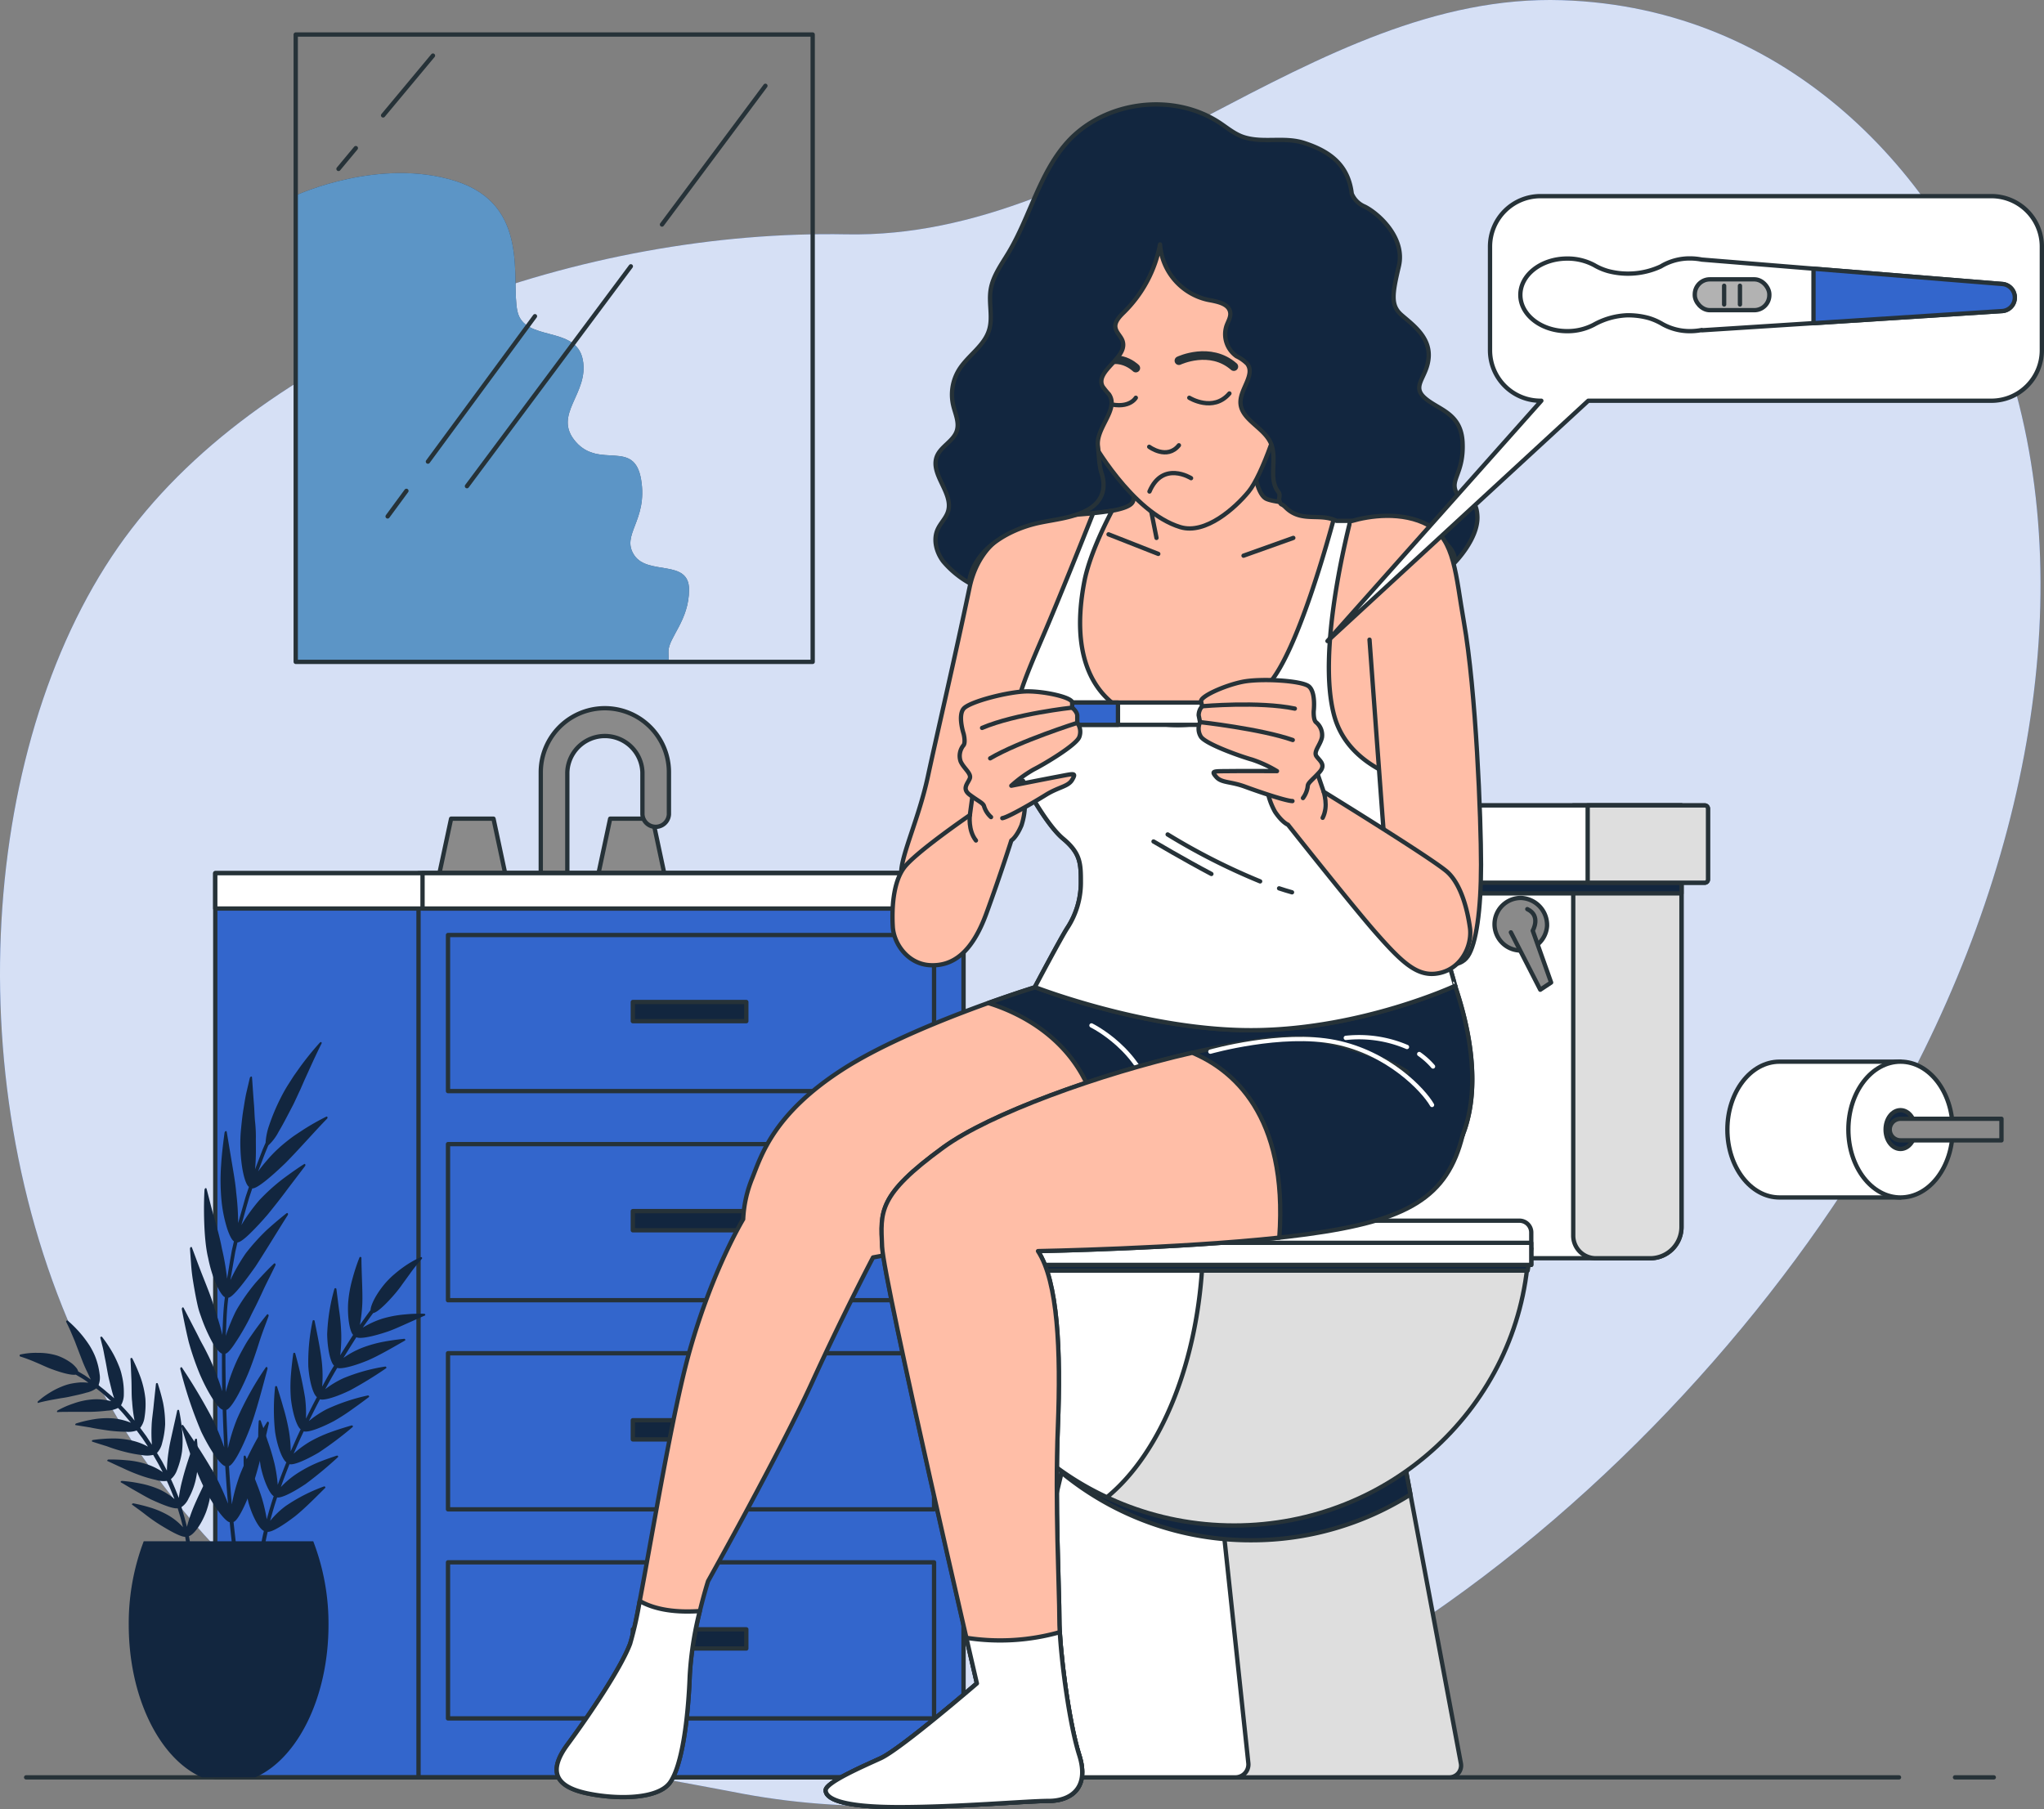 <svg xmlns="http://www.w3.org/2000/svg" width="474.346" height="419.956" viewBox="0 0 474.346 419.956">
  <rect x="0" y="0" width="474.346" height="419.956" fill="#808080" stroke="none"/>
  <g id="Grupo_50746" data-name="Grupo 50746" transform="translate(-729.68 -3903.845)">
    <g id="freepik--background-simple--inject-76">
      <path id="Trazado_112965" data-name="Trazado 112965" d="M902.146,4320.211c108.18,19.94,215.83-70,265.35-156.29,32.9-57.32,46-124.59,26.81-179.34-14.07-40.11-49.46-79-102.09-80.69-58.65-1.9-105.84,55.51-166.11,54.35s-131.37,23.54-165.86,68.31-41.52,126.38-12.19,189.71c16.72,36.11,46.32,67,84.81,85.81,21.15,10.31,44,13.24,68,17.89Z" fill="#36c"/>
      <path id="Trazado_112966" data-name="Trazado 112966" d="M902.146,4320.211c108.18,19.94,215.83-70,265.35-156.29,32.9-57.32,46-124.59,26.81-179.34-14.07-40.11-49.46-79-102.09-80.69-58.65-1.9-105.84,55.51-166.11,54.35s-131.37,23.54-165.86,68.31-41.52,126.38-12.19,189.71c16.72,36.11,46.32,67,84.81,85.81,21.15,10.31,44,13.24,68,17.89Z" fill="#fff" opacity="0.8" style="isolation: isolate"/>
    </g>
    <g id="freepik--Mirror--inject-76">
      <path id="Trazado_112967" data-name="Trazado 112967" d="M876.876,4032.721c-3.19-4.78,3.18-8,1.59-17.54s-9.57-2.39-15.15-8.77,3.19-11.16,1.6-19.13-13.55-4-15.15-11.16,3.19-24.71-14.39-30.26-36.67,3.18-36.67,3.18l-.44,4.6v103.83H884.9c-.05-.89-.09-1.74-.09-2.43,0-3.19,4.78-7.17,4.78-14.35S880.056,4037.5,876.876,4032.721Z" fill="#12263f"/>
      <path id="Trazado_112968" data-name="Trazado 112968" d="M876.876,4032.721c-3.19-4.78,3.18-8,1.59-17.54s-9.57-2.39-15.15-8.77,3.19-11.16,1.6-19.13-13.55-4-15.15-11.16,3.19-24.71-14.39-30.26-36.67,3.18-36.67,3.18l-.44,4.6v103.83H884.9c-.05-.89-.09-1.74-.09-2.43,0-3.19,4.78-7.17,4.78-14.35S880.056,4037.5,876.876,4032.721Z" fill="#7cc5ff" opacity="0.7" style="isolation: isolate"/>
      <rect id="Rectángulo_28669" data-name="Rectángulo 28669" width="119.97" height="145.61" transform="translate(798.306 3911.861)" fill="none" stroke="#263238" stroke-linecap="round" stroke-linejoin="round" stroke-width="1"/>
      <line id="Línea_228" data-name="Línea 228" x1="38.03" y2="51.03" transform="translate(838.046 3965.661)" fill="none" stroke="#263238" stroke-linecap="round" stroke-linejoin="round" stroke-width="1"/>
      <line id="Línea_229" data-name="Línea 229" x1="24" y2="32.2" transform="translate(883.306 3923.761)" fill="none" stroke="#263238" stroke-linecap="round" stroke-linejoin="round" stroke-width="1"/>
      <line id="Línea_230" data-name="Línea 230" x1="4.36" y2="5.93" transform="translate(819.636 4017.781)" fill="none" stroke="#263238" stroke-linecap="round" stroke-linejoin="round" stroke-width="1"/>
      <line id="Línea_231" data-name="Línea 231" x1="24.84" y2="33.75" transform="translate(828.986 3977.241)" fill="none" stroke="#263238" stroke-linecap="round" stroke-linejoin="round" stroke-width="1"/>
      <line id="Línea_232" data-name="Línea 232" x1="4.02" y2="4.83" transform="translate(808.236 3938.221)" fill="none" stroke="#263238" stroke-linecap="round" stroke-linejoin="round" stroke-width="1"/>
      <line id="Línea_233" data-name="Línea 233" x1="11.57" y2="13.88" transform="translate(818.586 3916.751)" fill="none" stroke="#263238" stroke-linecap="round" stroke-linejoin="round" stroke-width="1"/>
    </g>
    <g id="freepik--Sink--inject-76">
      <path id="Trazado_112969" data-name="Trazado 112969" d="M847.486,4109.251h-16.41l3.29-15.38h9.84Z" fill="#8a8a8a" stroke="#263238" stroke-linecap="round" stroke-linejoin="round" stroke-width="1"/>
      <path id="Trazado_112970" data-name="Trazado 112970" d="M884.406,4109.251H868l3.28-15.38h9.85Z" fill="#8a8a8a" stroke="#263238" stroke-linecap="round" stroke-linejoin="round" stroke-width="1"/>
      <path id="Trazado_112971" data-name="Trazado 112971" d="M858.256,4112.861a3.08,3.08,0,0,1-3.08-3.08h0V4083.1a14.87,14.87,0,1,1,29.74,0v9.76a3.08,3.08,0,0,1-6.15,0v-9.75a8.72,8.72,0,0,0-17.43,0v26.65a3.08,3.08,0,0,1-3.06,3.1Z" fill="#8a8a8a" stroke="#263238" stroke-linecap="round" stroke-linejoin="round" stroke-width="1"/>
      <rect id="Rectángulo_28670" data-name="Rectángulo 28670" width="173.64" height="209.87" transform="translate(779.636 4106.521)" fill="#36c" stroke="#263238" stroke-linecap="round" stroke-linejoin="round" stroke-width="1"/>
      <rect id="Rectángulo_28671" data-name="Rectángulo 28671" width="126.47" height="209.87" transform="translate(826.806 4106.521)" fill="#36c" stroke="#263238" stroke-linecap="round" stroke-linejoin="round" stroke-width="1"/>
      <rect id="Rectángulo_28672" data-name="Rectángulo 28672" width="177.06" height="8.2" transform="translate(779.636 4106.521)" fill="#fff" stroke="#263238" stroke-linecap="round" stroke-linejoin="round" stroke-width="1"/>
      <rect id="Rectángulo_28673" data-name="Rectángulo 28673" width="128.96" height="8.2" transform="translate(827.736 4106.521)" fill="#fff" stroke="#263238" stroke-linecap="round" stroke-linejoin="round" stroke-width="1"/>
      <rect id="Rectángulo_28674" data-name="Rectángulo 28674" width="112.8" height="36.23" transform="translate(833.646 4120.872)" fill="#36c" stroke="#263238" stroke-linecap="round" stroke-linejoin="round" stroke-width="1"/>
      <rect id="Rectángulo_28675" data-name="Rectángulo 28675" width="26.34" height="4.45" transform="translate(876.536 4136.421)" fill="#12263f" stroke="#263238" stroke-linecap="round" stroke-linejoin="round" stroke-width="1"/>
      <rect id="Rectángulo_28676" data-name="Rectángulo 28676" width="112.8" height="36.23" transform="translate(833.646 4169.411)" fill="#36c" stroke="#263238" stroke-linecap="round" stroke-linejoin="round" stroke-width="1"/>
      <rect id="Rectángulo_28677" data-name="Rectángulo 28677" width="26.34" height="4.45" transform="translate(876.536 4184.961)" fill="#12263f" stroke="#263238" stroke-linecap="round" stroke-linejoin="round" stroke-width="1"/>
      <rect id="Rectángulo_28678" data-name="Rectángulo 28678" width="112.8" height="36.23" transform="translate(833.646 4217.951)" fill="#36c" stroke="#263238" stroke-linecap="round" stroke-linejoin="round" stroke-width="1"/>
      <rect id="Rectángulo_28679" data-name="Rectángulo 28679" width="26.34" height="4.45" transform="translate(876.536 4233.501)" fill="#12263f" stroke="#263238" stroke-linecap="round" stroke-linejoin="round" stroke-width="1"/>
      <rect id="Rectángulo_28680" data-name="Rectángulo 28680" width="112.8" height="36.23" transform="translate(833.646 4266.481)" fill="#36c" stroke="#263238" stroke-linecap="round" stroke-linejoin="round" stroke-width="1"/>
      <rect id="Rectángulo_28681" data-name="Rectángulo 28681" width="26.34" height="4.45" transform="translate(876.536 4282.031)" fill="#12263f" stroke="#263238" stroke-linecap="round" stroke-linejoin="round" stroke-width="1"/>
    </g>
    <g id="freepik--Floor--inject-76">
      <line id="Línea_234" data-name="Línea 234" x2="9" transform="translate(1183.376 4316.392)" fill="none" stroke="#263238" stroke-linecap="round" stroke-linejoin="round" stroke-width="1"/>
      <line id="Línea_235" data-name="Línea 235" x2="434.63" transform="translate(735.746 4316.392)" fill="none" stroke="#263238" stroke-linecap="round" stroke-linejoin="round" stroke-width="1"/>
    </g>
    <g id="freepik--Plants--inject-76">
      <path id="Trazado_112972" data-name="Trazado 112972" d="M757.946,4223.051a12.648,12.648,0,0,0-.76-2.36,24.98,24.98,0,0,0-1.18-2.52,30.2,30.2,0,0,0-2.63-4,.24.24,0,0,0-.41.21c.14.53.31,1.24.51,2s.36,1.73.54,2.64c.39,1.81.65,3.74,1,5.11l.59,2.38a18.824,18.824,0,0,0,.58,1.89l-1.81-1.54c-.58-.53-1.23-1-1.84-1.49a4.792,4.792,0,0,0,.26-2.59,16.423,16.423,0,0,0-1.14-4.35,18.414,18.414,0,0,0-1.16-2.22,26.7,26.7,0,0,0-1.66-2.3,27.735,27.735,0,0,0-3.42-3.52.24.24,0,0,0-.37.28c.25.51.58,1.18.92,1.94l1.06,2.5c.66,1.74,1.36,3.55,1.88,4.91.34.82.67,1.58,1,2.24s.59,1.3.86,1.8l-1.44-1-1.5-.89a2.138,2.138,0,0,0-.43-.83,7.709,7.709,0,0,0-1-1,12.491,12.491,0,0,0-3.45-1.85,14.909,14.909,0,0,0-4.57-.63,16.563,16.563,0,0,0-4,.39c-.2.05-.18.41,0,.46a34.671,34.671,0,0,1,3.53,1.32c1.37.56,2.77,1.26,3.9,1.65,2.34.86,4.46,1.41,5.47,1.24l1.49.88a13.117,13.117,0,0,1,1.43,1,12.329,12.329,0,0,0-1.87-.08,18.21,18.21,0,0,0-2.21.3,11.833,11.833,0,0,0-2.11.67,16.556,16.556,0,0,0-2.19,1.06c-.71.41-1.36.83-1.92,1.23s-1,.8-1.37,1.09c-.15.13-.15.46,0,.41.68-.21,1.84-.46,3.18-.72l2.08-.37c.69-.1,1.38-.21,2-.35,1.41-.31,2.76-.58,3.89-.93a6.419,6.419,0,0,0,2.34-1c.59.48,1.21.92,1.77,1.43l1.69,1.54a12.459,12.459,0,0,0-1.85-.35,11.621,11.621,0,0,0-2.23-.08,16.649,16.649,0,0,0-4.59.94,22.438,22.438,0,0,0-2.13.82c-.65.3-1.19.58-1.6.8-.18.1-.24.42-.07.41.75-.07,2-.06,3.37-.07h4.22a37.99,37.99,0,0,0,4-.28,6.056,6.056,0,0,0,2.47-.62c1.08,1.07,2,2.26,3,3.43a14.65,14.65,0,0,0-4-1,18.765,18.765,0,0,0-4.71.21,29.954,29.954,0,0,0-4,.95c-.2.07-.3.38-.13.39l3.42.55c1.36.3,3,.53,4.22.71a33.618,33.618,0,0,0,4,.28,5.981,5.981,0,0,0,2.53-.29l1.36,1.84,1.27,1.91a14.585,14.585,0,0,0-3.88-1.45,19.315,19.315,0,0,0-4.75-.44,35.019,35.019,0,0,0-4.13.34c-.22,0-.35.32-.18.38.73.25,2,.65,3.38,1.07a37.585,37.585,0,0,0,4.2,1.31,30.767,30.767,0,0,0,4,.75,6.155,6.155,0,0,0,2.56-.05l1.15,2,1.07,2a14.253,14.253,0,0,0-3.71-1.83,19.584,19.584,0,0,0-4.68-.92,36.112,36.112,0,0,0-4.2-.17c-.22,0-.39.29-.22.36.77.33,1.94.92,3.32,1.52a41.44,41.44,0,0,0,4,1.7,30.771,30.771,0,0,0,3.9,1.15,5.989,5.989,0,0,0,2.54.23c.66,1.38,1.21,2.8,1.77,4.22a15.026,15.026,0,0,0-3.48-2.24,21.094,21.094,0,0,0-4.55-1.4,33.114,33.114,0,0,0-4.15-.58c-.22,0-.42.25-.25.34.72.39,1.82,1.09,3.12,1.82s2.66,1.54,3.8,2.11c2.69,1.24,5.21,2.25,6.26,2.08l.66,2.19.57,2.21a14.367,14.367,0,0,0-3.18-2.63,20.553,20.553,0,0,0-4.33-1.91,39.385,39.385,0,0,0-4-1c-.21,0-.44.19-.3.3.61.48,1.74,1.25,2.87,2.13a41.192,41.192,0,0,0,3.53,2.5c2.48,1.54,4.88,2.85,5.91,2.84a34.38,34.38,0,0,1,.54,4.5c0,.18.2.32.45.33a.4.4,0,0,0,.439-.357v-.013a34.178,34.178,0,0,0-.55-4.62c1-.27,2.79-2.47,4-5.66a22.04,22.04,0,0,0,1.14-5,39.425,39.425,0,0,0,.28-4.57.23.23,0,0,0-.45-.06l-1.93,4.25c-.81,1.68-1.59,3.37-2.13,4.7a36.347,36.347,0,0,0-1.38,4.18c-.18-.77-.39-1.53-.59-2.3l-.68-2.27a4.81,4.81,0,0,0,1.65-2,16.7,16.7,0,0,0,1.61-4.12,22.73,22.73,0,0,0,.58-5.08,42.133,42.133,0,0,0-.24-4.52c0-.23-.37-.23-.45,0-.3,1-.89,2.7-1.46,4.42s-1.1,3.49-1.44,4.86a31.447,31.447,0,0,0-.86,4.31c-.57-1.47-1.15-2.94-1.83-4.37a4.986,4.986,0,0,0,1.44-2.16,19.586,19.586,0,0,0,1.14-4.27,24.317,24.317,0,0,0,0-5.06,43.153,43.153,0,0,0-.68-4.45c-.05-.23-.4-.19-.45.05-.2,1-.61,2.76-1,4.53s-.83,3.61-1,5a33.663,33.663,0,0,0-.38,4.38l-1.1-2.1-1.2-2a4.939,4.939,0,0,0,1.19-2.3,20.081,20.081,0,0,0,.7-4.35,25.989,25.989,0,0,0-.48-5c-.39-1.75-.89-3.41-1.22-4.43-.07-.24-.43-.16-.44.08l-.49,4.61c-.15,1.81-.48,3.7-.51,5.09a33.506,33.506,0,0,0,.07,4.39l-1.31-2-1.41-1.91a5,5,0,0,0,1-2.4,18.988,18.988,0,0,0,.2-4.43,21.638,21.638,0,0,0-1.16-5,43.435,43.435,0,0,0-1.87-4.3.24.24,0,0,0-.44.14c.09,1.1.15,2.92.23,4.75s0,3.78.17,5.17a33.791,33.791,0,0,0,.56,4.38,42.231,42.231,0,0,0-3.14-3.56,5,5,0,0,0,.65-2.52A16.758,16.758,0,0,0,757.946,4223.051Z" fill="#12263f"/>
      <path id="Trazado_112973" data-name="Trazado 112973" d="M791.836,4185.711c1.32-1.62,3.08-3.83,4.63-5.94l4-5.26c.22-.27,0-.63-.22-.46-1.16.72-3,2-5,3.49a45.494,45.494,0,0,0-5.39,4.89,42.084,42.084,0,0,0-4.16,5.77l1.2-4.27.62-2.14.71-2.11c1,.13,4.09-2.41,7.63-5.81,3-3,7.57-8.21,9.71-10.34.24-.25.09-.63-.18-.49a57.387,57.387,0,0,0-5.29,3c-1,.67-2.13,1.37-3.11,2.13s-1.91,1.51-2.7,2.25a29.559,29.559,0,0,0-2.65,2.75c-.79.91-1.49,1.79-2.07,2.59.8-2,1.51-4.08,2.39-6.06a11.576,11.576,0,0,0,2.42-3.23c1-1.65,2.11-3.85,3.35-6.21.52-1.06,1.07-2.3,1.68-3.58.28-.65.58-1.32.87-2l.91-2c1.18-2.62,2.33-5.09,3.09-6.56.18-.34-.11-.55-.38-.26a67.558,67.558,0,0,0-4.64,5.73l-1.29,1.82c-.41.62-.81,1.25-1.2,1.86a35.592,35.592,0,0,0-2,3.52,47.3,47.3,0,0,0-2.61,6.22,15.115,15.115,0,0,0-.84,4.07l-.66,1.52-.6,1.56-1.19,3.1c.1-1,.16-2.07.19-3.26s0-2.48,0-3.8a31.869,31.869,0,0,0-.15-3.68c-.15-1.31-.17-2.66-.26-4-.22-2.64-.36-5.09-.48-6.6,0-.35-.43-.21-.52.17-.2.84-.45,1.95-.75,3.21s-.5,2.68-.74,4.13-.39,2.95-.53,4.35a31.677,31.677,0,0,0-.17,3.87c.08,5.17,1.08,9.08,2,9.68l-.7,2.08c-.22.7-.41,1.4-.61,2.11l-1.2,4.21a60.586,60.586,0,0,0-.45-7.06c-.17-2.2-.68-5-1.11-7.58s-.84-5.06-1.09-6.53c-.05-.34-.45-.17-.51.22-.22,1.72-.61,4.51-.79,7.46a49.87,49.87,0,0,0,.09,8.27,31.815,31.815,0,0,0,1.3,6.46c.55,1.66,1.12,2.73,1.58,3l-.49,2.14-.38,2.16-.72,4.37a56.424,56.424,0,0,0-1.2-7c-.39-2.17-1.13-4.87-1.87-7.45s-1.28-4.94-1.69-6.41c-.09-.33-.46-.12-.48.27-.21,3.49-.24,11.34.85,15.79,1,5.07,2.94,8.7,3.89,9.1-.41,2.9-.45,5.83-.6,8.75-.22-.94-.5-2-.85-3.16-.17-.57-.36-1.17-.56-1.78s-.42-1.23-.6-1.86c-.63-2.12-1.71-4.74-2.69-7.23s-1.8-4.8-2.35-6.23c-.13-.33-.48-.07-.45.33.06.87.14,2,.24,3.32a40.946,40.946,0,0,0,.48,4.22c.24,1.47.51,3,.79,4.36.15.7.29,1.37.46,2s.39,1.23.58,1.77a39.166,39.166,0,0,0,2.67,6.05c.9,1.47,1.68,2.39,2.19,2.55,0,2.91,0,5.83.07,8.75a58.579,58.579,0,0,0-2.45-6.59c-.43-1-1-2.13-1.58-3.27-.3-.57-.62-1.14-.93-1.72s-.6-1.2-.9-1.78l-3.1-6c-.17-.31-.48,0-.41.38.33,1.74.88,4.58,1.57,7.45a64.052,64.052,0,0,0,2.61,7.6c2,4.63,4.27,7.94,5.29,8.21q.13,4.38.36,8.74a58.463,58.463,0,0,0-2.66-6.5,132.434,132.434,0,0,0-7.13-12c-.19-.28-.49,0-.39.38a96.962,96.962,0,0,0,4.84,14.47c2.19,4.55,4.54,7.79,5.57,8,.19,2.91.39,5.81.65,8.72a61.967,61.967,0,0,0-2.88-6.41,132.205,132.205,0,0,0-7.52-11.78c-.19-.27-.48,0-.38.4.94,3.18,3.27,10.34,5.34,14.26,2.32,4.48,4.79,7.64,5.83,7.84.28,2.9.59,5.79,1,8.68a.564.564,0,0,0,.53.6c.24-.03.4-.35.36-.72-.37-2.87-.68-5.75-1-8.63,1-.3,2.8-3.88,4.48-8.61,1.42-4.09,3-11.14,3.71-14.22.08-.35-.23-.62-.41-.34a75.379,75.379,0,0,0-6.28,12.16,43.2,43.2,0,0,0-1.9,6.92c-.26-3-.47-5.93-.66-8.89,1-.26,2.93-3.79,4.75-8.46,1.57-4,3.35-11,4.18-14.07.09-.35-.21-.63-.39-.36a73.576,73.576,0,0,0-6.65,11.91,44.494,44.494,0,0,0-2.13,6.85c-.15-3-.28-5.93-.37-8.9,1-.23,3.05-3.69,5-8.3.84-2,1.78-4.71,2.6-7.31s1.72-4.75,2.19-6.14c.11-.31-.18-.6-.37-.37-.84,1-2.2,2.77-3.6,4.8-.35.5-.71,1-1.05,1.56s-.65,1.11-.95,1.66c-.61,1.1-1.17,2.19-1.61,3.19a44.923,44.923,0,0,0-2.35,6.77c0-3-.09-5.94-.06-8.91.49-.1,1.29-1,2.22-2.43a54.316,54.316,0,0,0,3.22-5.47c.24-.46.48-1,.73-1.5l.85-1.67c.57-1.15,1.14-2.36,1.68-3.54s1.12-2.32,1.62-3.32.93-1.89,1.26-2.56c.14-.3-.11-.62-.33-.41-1,.93-2.54,2.51-4.19,4.37a44.835,44.835,0,0,0-4.2,5.87,15.084,15.084,0,0,0-.9,1.73c-.27.57-.51,1.14-.74,1.7-.46,1.1-.85,2.16-1.15,3.1.16-3,.19-5.92.6-8.86,1-.09,3.44-3.23,6.28-7.22,2.29-3.51,5.87-9.43,7.49-11.93.18-.29,0-.64-.28-.45-1.06.84-2.8,2.26-4.64,3.94a48.721,48.721,0,0,0-4.84,5.39,44.429,44.429,0,0,0-3.54,6.17l.76-4.38.38-2.19.5-2.17c.51,0,1.48-.69,2.7-1.86S790.256,4187.561,791.836,4185.711Z" fill="#12263f"/>
      <path id="Trazado_112974" data-name="Trazado 112974" d="M815.106,4219.581c2.79-1.2,6.81-3.6,8.54-4.57.2-.11.06-.43-.18-.41-1,.1-2.77.31-4.62.65a28.988,28.988,0,0,0-5.17,1.45,20.4,20.4,0,0,0-4.3,2.34c1-1.63,2-3.22,3-4.81.92.46,3.9-.18,7.21-1.29,1.42-.48,3.15-1.28,4.76-2s3.06-1.36,3.93-1.75c.2-.08.08-.4-.16-.41a36.341,36.341,0,0,0-4.57.17,25.762,25.762,0,0,0-5.23,1,21.023,21.023,0,0,0-4.46,2.06c.8-1.13,1.59-2.27,2.42-3.38,1-.16,3.1-2.16,5.28-4.74.47-.57,1-1.24,1.52-2l1.62-2.23a42,42,0,0,1,2.89-3.64.24.24,0,0,0-.26-.38,23.035,23.035,0,0,0-4.18,2.43c-.8.56-1.55,1.19-2.27,1.81a21.334,21.334,0,0,0-1.84,1.87c-2.11,2.5-3.32,5-3.36,6.18-.86,1.13-1.66,2.3-2.48,3.45a36.054,36.054,0,0,0,.56-4.85c.07-1.58,0-3.64-.07-5.63s-.13-3.9-.13-5.08a.24.24,0,0,0-.47-.06,44.858,44.858,0,0,0-1.62,4.94,28.434,28.434,0,0,0-1,5.62c-.18,3.65.44,6.65,1.16,7.36-1,1.57-2,3.14-3,4.74a34.288,34.288,0,0,0,.25-4.87,46.246,46.246,0,0,0-.5-5.57c-.26-1.96-.48-3.82-.63-4.95a.24.24,0,0,0-.47,0,44.267,44.267,0,0,0-1.67,10.52c.07,3.64.81,6.58,1.6,7.27-1,1.6-1.87,3.23-2.76,4.87a31.411,31.411,0,0,0,0-4.87c-.23-3.12-1.33-8.13-1.75-10.37a.24.24,0,0,0-.47,0,45.589,45.589,0,0,0-1,10.51c.25,3.61,1.13,6.52,2,7.17-.89,1.64-1.71,3.32-2.54,5a30.592,30.592,0,0,0-.21-4.86,98.728,98.728,0,0,0-2.27-10.24.24.24,0,0,0-.47,0c-.16,1.13-.39,3-.54,4.92a33.44,33.44,0,0,0,0,5.59c.41,3.58,1.42,6.46,2.26,7.07-.82,1.68-1.55,3.4-2.31,5.1a29.326,29.326,0,0,0-.44-4.85,47.857,47.857,0,0,0-1.3-5.41c-.52-1.87-1.08-3.64-1.42-4.72a.24.24,0,0,0-.46,0,48.275,48.275,0,0,0,0,10.53c.56,3.58,1.75,6.41,2.61,7-.69,1.73-1.37,3.47-2,5.23a34.725,34.725,0,0,0-.73-4.82,53.286,53.286,0,0,0-1.6-5.36c-.61-1.85-1.23-3.61-1.62-4.68a.24.24,0,0,0-.46.07,45.734,45.734,0,0,0,.47,10.61c.77,3.57,2.13,6.31,3,6.81-.6,1.77-1.12,3.57-1.61,5.37a37.108,37.108,0,0,0-1.09-4.77c-.88-3-3-7.76-3.81-9.87a.24.24,0,0,0-.46.1,42.95,42.95,0,0,0,1.12,10.66c1,3.54,2.61,6.17,3.57,6.58a48.91,48.91,0,0,0-1,5.53.43.43,0,0,0,.376.478l.024,0a.46.46,0,0,0,.49-.38,50.352,50.352,0,0,1,1-5.42c1,.09,3.59-1.5,6.33-3.6,2.34-1.85,5.56-5.17,7-6.58.16-.16-.06-.43-.28-.35a39.668,39.668,0,0,0-8.91,4.56,19.9,19.9,0,0,0-3.57,3.43c.49-1.82,1-3.64,1.62-5.44,1,.19,3.71-1.18,6.61-3.12a90.844,90.844,0,0,0,7.48-6.21c.17-.16,0-.44-.26-.37-1,.33-2.67.9-4.42,1.61a30.484,30.484,0,0,0-4.78,2.53,20.669,20.669,0,0,0-3.77,3.16c.62-1.79,1.31-3.56,2-5.32,1,.26,3.78-.93,6.81-2.71a81.78,81.78,0,0,0,7.84-5.9c.18-.15,0-.44-.25-.38-1,.29-2.72.8-4.5,1.43a32.082,32.082,0,0,0-4.93,2.2,22.4,22.4,0,0,0-4,2.93c.77-1.74,1.51-3.48,2.34-5.19,1,.31,3.83-.72,7-2.38a47.256,47.256,0,0,0,4.43-2.87c1.49-1.05,2.85-2.07,3.67-2.69.19-.14,0-.44-.23-.39a45.027,45.027,0,0,0-9.58,3.21,23.3,23.3,0,0,0-4.1,2.74c.85-1.69,1.69-3.4,2.58-5.07.94.35,3.87-.56,7-2.08a92.463,92.463,0,0,0,8.34-5.11c.19-.13,0-.44-.21-.4a42,42,0,0,0-9.7,2.71,22.1,22.1,0,0,0-4.22,2.55c.91-1.66,1.83-3.32,2.8-4.95C808.906,4221.691,811.876,4220.921,815.106,4219.581Z" fill="#12263f"/>
      <path id="Trazado_112975" data-name="Trazado 112975" d="M776.536,4316.391h12.38c9.79-4.3,17-18.53,17-35.42a53.315,53.315,0,0,0-3.54-19.38h-39.34a53.548,53.548,0,0,0-3.48,19.38C759.556,4297.861,766.746,4312.091,776.536,4316.391Z" fill="#12263f"/>
    </g>
    <g id="freepik--Toilet--inject-76">
      <path id="Trazado_112976" data-name="Trazado 112976" d="M1009.666,4090.791H1119.9v97.86a7.25,7.25,0,0,1-7.25,7.25h-103v-105.11Z" fill="#fff" stroke="#263238" stroke-linecap="round" stroke-linejoin="round" stroke-width="1"/>
      <path id="Trazado_112977" data-name="Trazado 112977" d="M1088.7,4118.781a6.1,6.1,0,1,1-6.08-6.51A6.3,6.3,0,0,1,1088.7,4118.781Z" fill="#8a8a8a" stroke="#263238" stroke-linecap="round" stroke-linejoin="round" stroke-width="1"/>
      <path id="Trazado_112978" data-name="Trazado 112978" d="M1080.306,4120.251l6.82,13.32,2.52-1.67-4.27-12.04s2-3.47-1.26-5" fill="#8a8a8a" stroke="#263238" stroke-linecap="round" stroke-linejoin="round" stroke-width="1"/>
      <path id="Trazado_112979" data-name="Trazado 112979" d="M1094.776,4090.791h25.12v97.86a7.25,7.25,0,0,1-7.25,7.25h-12.62a5.25,5.25,0,0,1-5.25-5.25v-99.86Z" fill="#dedede" stroke="#263238" stroke-linecap="round" stroke-linejoin="round" stroke-width="1"/>
      <rect id="Rectángulo_28682" data-name="Rectángulo 28682" width="110.23" height="17.94" transform="translate(1009.666 4093.271)" fill="#12263f" stroke="#263238" stroke-linecap="round" stroke-linejoin="round" stroke-width="1"/>
      <path id="Trazado_112980" data-name="Trazado 112980" d="M1006.266,4090.791h119a.75.75,0,0,1,.75.75v16.44a.75.75,0,0,1-.75.75h-119a2.75,2.75,0,0,1-2.75-2.75h0v-12.44a2.75,2.75,0,0,1,2.75-2.75Z" fill="#fff" stroke="#263238" stroke-linecap="round" stroke-linejoin="round" stroke-width="1"/>
      <path id="Trazado_112981" data-name="Trazado 112981" d="M1098.126,4090.791h27.18a.75.75,0,0,1,.75.75v16.44a.75.75,0,0,1-.75.75h-27.18v-17.94Z" fill="#dedede" stroke="#263238" stroke-linecap="round" stroke-linejoin="round" stroke-width="1"/>
      <path id="Trazado_112982" data-name="Trazado 112982" d="M977.026,4241.531l-17.14,71.49a2.73,2.73,0,0,0,2.014,3.294,2.659,2.659,0,0,0,.636.076h103.49a2.729,2.729,0,0,0,2.726-2.733,2.673,2.673,0,0,0-.046-.5l-13.24-70.6Z" fill="#dedede" stroke="#263238" stroke-linecap="round" stroke-linejoin="round" stroke-width="1"/>
      <path id="Trazado_112983" data-name="Trazado 112983" d="M1011.806,4241.991l-34.78-.46-17.14,71.49a2.73,2.73,0,0,0,2.014,3.294,2.659,2.659,0,0,0,.636.076h53.84a3,3,0,0,0,3.018-2.981,2.893,2.893,0,0,0-.018-.349Z" fill="#fff" stroke="#263238" stroke-linecap="round" stroke-linejoin="round" stroke-width="1"/>
      <path id="Trazado_112984" data-name="Trazado 112984" d="M1020.056,4261.351a68.987,68.987,0,0,0,36.94-10.62l-1.53-8.17-78.44-1-1,4.07A68.909,68.909,0,0,0,1020.056,4261.351Z" fill="#12263f" stroke="#263238" stroke-linecap="round" stroke-linejoin="round" stroke-width="1"/>
      <path id="Trazado_112985" data-name="Trazado 112985" d="M947.766,4194.861c2.16,35.19,31.91,63.07,68.31,63.07s66.14-27.87,68.3-63.07Z" fill="#dedede" stroke="#263238" stroke-linecap="round" stroke-linejoin="round" stroke-width="1"/>
      <path id="Trazado_112986" data-name="Trazado 112986" d="M986.556,4251.371c12.52-10.26,21.38-31.51,22.26-56.51h-61.05A67.178,67.178,0,0,0,986.556,4251.371Z" fill="#fff" stroke="#263238" stroke-linecap="round" stroke-linejoin="round" stroke-width="1"/>
      <path id="Trazado_112987" data-name="Trazado 112987" d="M951.376,4187.181h130.91a2.75,2.75,0,0,1,2.75,2.75h0v7.5H947.626v-6.5A3.75,3.75,0,0,1,951.376,4187.181Z" fill="#fff" stroke="#263238" stroke-linecap="round" stroke-linejoin="round" stroke-width="1"/>
      <path id="Trazado_112988" data-name="Trazado 112988" d="M947.626,4198.771H1084.2l.84-5.13H947.626Z" fill="#12263f" stroke="#263238" stroke-linecap="round" stroke-linejoin="round" stroke-width="1"/>
      <rect id="Rectángulo_28683" data-name="Rectángulo 28683" width="137.41" height="5.13" transform="translate(947.626 4192.312)" fill="#fff" stroke="#263238" stroke-linecap="round" stroke-linejoin="round" stroke-width="1"/>
    </g>
    <g id="freepik--toilet-paper--inject-76">
      <path id="Trazado_112989" data-name="Trazado 112989" d="M1142.646,4150.271c-6.68,0-12.1,7.06-12.1,15.76s5.42,15.76,12.1,15.76h28.08v-31.52Z" fill="#fff" stroke="#263238" stroke-linecap="round" stroke-linejoin="round" stroke-width="1"/>
      <ellipse id="Elipse_4037" data-name="Elipse 4037" cx="12.1" cy="15.76" rx="12.1" ry="15.76" transform="translate(1158.626 4150.271)" fill="#fff" stroke="#263238" stroke-linecap="round" stroke-linejoin="round" stroke-width="1"/>
      <path id="Trazado_112990" data-name="Trazado 112990" d="M1174.176,4166.031c0,2.49-1.54,4.5-3.45,4.5s-3.46-2-3.46-4.5,1.55-4.5,3.46-4.5S1174.176,4163.541,1174.176,4166.031Z" fill="#12263f" stroke="#263238" stroke-linecap="round" stroke-linejoin="round" stroke-width="1"/>
      <path id="Trazado_112991" data-name="Trazado 112991" d="M1194.156,4163.531h-23.43a2.5,2.5,0,1,0,0,5h23.43Z" fill="#8a8a8a" stroke="#263238" stroke-linecap="round" stroke-linejoin="round" stroke-width="1"/>
    </g>
    <g id="freepik--Character--inject-76">
      <path id="Trazado_112992" data-name="Trazado 112992" d="M981.9,3999.271a59.675,59.675,0,0,0-2.07,14.14v12.45a91.651,91.651,0,0,0,26.2,6.21c14.13,1,35.5-7.59,35.5-7.59s-2.76-9.65-5.86-18.95-28.29-13.49-41.36-13.49S981.9,3999.271,981.9,3999.271Z" fill="#12263f" stroke="#263238" stroke-linecap="round" stroke-linejoin="round" stroke-width="1"/>
      <path id="Trazado_112993" data-name="Trazado 112993" d="M969.836,4133s-28.69,8.81-44.64,19.09-18.82,19.85-20.92,25.17a28.419,28.419,0,0,0-2.13,9.57s-7.09,11.69-12.4,30.48-11.7,62.39-13.83,68.06-9.54,16.66-14.54,23.4-2.13,9.92,4.61,11.34,16.3,1.42,19.14-2.48,4.25-14.89,4.62-24.77,4.25-22,4.25-22,16.66-29.78,24.11-46.08,14.18-29.07,14.18-29.07,28.71-5.32,43.24-6.74,40.41,2.48,59.56-1.77,28.35-5.67,34-19.85-1-32.13-1.75-34.67-10.66-5-13.5-5H981.2Z" fill="#ffbea7" stroke="#263238" stroke-linecap="round" stroke-linejoin="round" stroke-width="1"/>
      <path id="Trazado_112994" data-name="Trazado 112994" d="M1067.376,4132.661c-.73-2.55-10.66-5-13.5-5H981.2l-11.36,5.37s-4.44,1.36-10.79,3.64c7,2.15,22.69,9,25.7,28.21a143.4,143.4,0,0,1,2.05,23.8c14.52.22,33.43,1.83,48.29-1.47,19.14-4.25,28.35-5.67,34-19.85S1068.106,4135.2,1067.376,4132.661Z" fill="#12263f" stroke="#263238" stroke-linecap="round" stroke-linejoin="round" stroke-width="1"/>
      <path id="Trazado_112995" data-name="Trazado 112995" d="M982.976,4141.861s11.69,5.67,14.18,17.72" fill="none" stroke="#fff" stroke-linecap="round" stroke-linejoin="round" stroke-width="1"/>
      <path id="Trazado_112996" data-name="Trazado 112996" d="M892.076,4277.791c-6.85.47-11.21-.77-13.94-2.34a86.679,86.679,0,0,1-2.22,9.92c-2.12,5.67-9.57,16.66-14.53,23.4s-2.13,9.92,4.61,11.34,16.3,1.42,19.14-2.48,4.24-14.89,4.61-24.77A79.489,79.489,0,0,1,892.076,4277.791Z" fill="#fff" stroke="#263238" stroke-linecap="round" stroke-linejoin="round" stroke-width="1"/>
      <path id="Trazado_112997" data-name="Trazado 112997" d="M992.236,4012.371s1.38,5.52.34,7.93-11,2.76-14.13,3.1-20.33.35-23.78,16.89-7.58,34.12-9.65,43.77-6.2,18.27-6.2,22.4,6.2,8.27,12.06,7.93,6.89-3.45,8.62-9,7.58-20.34,7.58-20.34,5.17,10,9.31,13.45,4.13,5.85,4.13,10.34a19.264,19.264,0,0,1-3.1,10.33c-1.38,2.07-7.58,13.79-7.58,13.79s26.54,10.34,51.35,10,46.19-10.3,46.19-10.3-3.79-14.13-7.92-23.1,2.06-35.84,4.13-52,3.45-19.64.35-25.85-10.69-9.3-20.34-10-17.57-1-20-2.07-3.1-8.27-3.1-8.27Z" fill="#ffbea7" stroke="#263238" stroke-linecap="round" stroke-linejoin="round" stroke-width="1"/>
      <line id="Línea_236" data-name="Línea 236" x2="1.23" y2="6.19" transform="translate(996.836 4022.511)" fill="none" stroke="#263238" stroke-linecap="round" stroke-linejoin="round" stroke-width="1"/>
      <line id="Línea_237" data-name="Línea 237" x2="11.54" y2="4.54" transform="translate(986.936 4027.871)" fill="none" stroke="#263238" stroke-linecap="round" stroke-linejoin="round" stroke-width="1"/>
      <line id="Línea_238" data-name="Línea 238" x1="11.55" y2="4.12" transform="translate(1018.266 4028.701)" fill="none" stroke="#263238" stroke-linecap="round" stroke-linejoin="round" stroke-width="1"/>
      <path id="Trazado_112998" data-name="Trazado 112998" d="M1059.446,4109.561c-2.09-4.52-1.54-13.6-.23-23.57-7.47-1.84-17.18-6.1-19.9-16-4-14.59,2.73-41.66,4.51-48.3h-.24l-3.61-.25c-2.14,8.11-9.16,33.37-15.73,41-7.86,9.18-22.61,13.11-34.08,6.23s-10.48-21.3-8.85-29.82c1.1-5.7,4.39-12.56,6.45-16.49-1.4.26-2.94.44-4.4.59-2.4,6.06-7.82,19.65-11.55,28.35-4.91,11.47-6.88,16.06-6.88,23.92a36.637,36.637,0,0,0,1.68,11l.46-1.17s5.17,10,9.31,13.45,4.13,5.85,4.13,10.34a19.264,19.264,0,0,1-3.1,10.33c-1.38,2.07-7.58,13.79-7.58,13.79s26.54,10.34,51.35,10,46.19-10.3,46.19-10.3S1063.576,4118.531,1059.446,4109.561Z" fill="#fff" stroke="#263238" stroke-linecap="round" stroke-linejoin="round" stroke-width="1"/>
      <path id="Trazado_112999" data-name="Trazado 112999" d="M1026.516,4110.041c1,.33,2,.64,3,.92" fill="none" stroke="#263238" stroke-linecap="round" stroke-linejoin="round" stroke-width="1"/>
      <path id="Trazado_113000" data-name="Trazado 113000" d="M1000.656,4097.531a148.915,148.915,0,0,0,21.46,10.89" fill="none" stroke="#263238" stroke-linecap="round" stroke-linejoin="round" stroke-width="1"/>
      <path id="Trazado_113001" data-name="Trazado 113001" d="M997.376,4099.161s7.21,4.26,13.43,7.54" fill="none" stroke="#263238" stroke-linecap="round" stroke-linejoin="round" stroke-width="1"/>
      <path id="Trazado_113002" data-name="Trazado 113002" d="M982.926,4005.861s9.31,16.89,20.68,20.34c5.85,1.77,12.76-4.48,15.86-8.27s7.58-16.55,9.3-25.51-3.79-25.16-17.57-32.74-21.72-7.24-28.27,14.13S982.926,4005.861,982.926,4005.861Z" fill="#ffbea7" stroke="#263238" stroke-linecap="round" stroke-linejoin="round" stroke-width="1"/>
      <path id="Trazado_113003" data-name="Trazado 113003" d="M996.376,4007.551s4.13,3.1,6.89-.35" fill="none" stroke="#263238" stroke-linecap="round" stroke-linejoin="round" stroke-width="1"/>
      <path id="Trazado_113004" data-name="Trazado 113004" d="M1006.086,4014.83s-6.55-4.14-9.65,3.1" fill="none" stroke="#263238" stroke-linecap="round" stroke-linejoin="round" stroke-width="1"/>
      <path id="Trazado_113005" data-name="Trazado 113005" d="M1005.676,3996.171s5.52,3.45,9.31-1" fill="none" stroke="#263238" stroke-linecap="round" stroke-linejoin="round" stroke-width="1"/>
      <path id="Trazado_113006" data-name="Trazado 113006" d="M1003.266,3987.561s7.24-3.45,12.75,1.38" fill="none" stroke="#263238" stroke-linecap="round" stroke-linejoin="round" stroke-width="2"/>
      <path id="Trazado_113007" data-name="Trazado 113007" d="M993.266,3996.171s-1.72,3.1-7.58,1" fill="none" stroke="#263238" stroke-linecap="round" stroke-linejoin="round" stroke-width="1"/>
      <path id="Trazado_113008" data-name="Trazado 113008" d="M993.266,3989.281s-5.17-5.17-10.68,1.38" fill="none" stroke="#263238" stroke-linecap="round" stroke-linejoin="round" stroke-width="2"/>
      <path id="Trazado_113009" data-name="Trazado 113009" d="M955.936,4084.331l-1.18,8.71s-12.71,8.71-15.3,12.24-2.82,9.65-2.59,13.65,3.53,8.71,8.71,8.95,9.65-2.83,13-12,5.8-16.95,5.8-16.95,1.18-.71,2.36-3.53a16.312,16.312,0,0,0,.7-6.83s-4.47-.71-6.59-2.82S957.376,4081.511,955.936,4084.331Z" fill="#ffbea7" stroke="#263238" stroke-linecap="round" stroke-linejoin="round" stroke-width="1"/>
      <path id="Trazado_113010" data-name="Trazado 113010" d="M954.756,4093.041s-.47,3.53,1.41,5.89" fill="none" stroke="#263238" stroke-linecap="round" stroke-linejoin="round" stroke-width="1"/>
      <rect id="Rectángulo_28684" data-name="Rectángulo 28684" width="35.31" height="5.18" transform="translate(976.176 4066.911)" fill="#fff" stroke="#263238" stroke-linecap="round" stroke-linejoin="round" stroke-width="1"/>
      <rect id="Rectángulo_28685" data-name="Rectángulo 28685" width="12.95" height="5.18" transform="translate(976.176 4066.911)" fill="#36c" stroke="#263238" stroke-linecap="round" stroke-linejoin="round" stroke-width="1"/>
      <path id="Trazado_113011" data-name="Trazado 113011" d="M962.286,4093.751c1.42-.24,7.06-3.53,10.12-5.42s5.18-1.88,6.12-3.53.48-1.41-3.29-.7-10.86,2.12-10.86,2.12a29.1,29.1,0,0,1,5.18-3.77c2.35-1.18,9.89-5.65,10.59-7.53a3.461,3.461,0,0,0-.47-3.3v-1.65c0-.94-1.18-1.88-1.18-1.88v-1.18c0-1.17-6.12-2.59-10.35-2.59s-13.42,2.36-14.83,4,0,5.88,0,5.88.47,1.88,0,2.59a3.889,3.889,0,0,0-.71,3.77c.71,1.64,2.59,2.82,2.12,4s-1.88,2.35,0,3.76,3.06,1.89,3.3,2.59a5.552,5.552,0,0,0,1.64,2.59" fill="#ffbea7" stroke="#263238" stroke-linecap="round" stroke-linejoin="round" stroke-width="1"/>
      <path id="Trazado_113012" data-name="Trazado 113012" d="M978.526,4068.091s-13.18,1.41-20.94,4.71" fill="none" stroke="#263238" stroke-linecap="round" stroke-linejoin="round" stroke-width="1"/>
      <path id="Trazado_113013" data-name="Trazado 113013" d="M979.706,4071.621s-13.42,4.24-20.24,8.24" fill="none" stroke="#263238" stroke-linecap="round" stroke-linejoin="round" stroke-width="1"/>
      <path id="Trazado_113014" data-name="Trazado 113014" d="M1056.376,4152.8s-4.26-3.55-19.86-7.45-70.89,12.41-87.91,24.82c-15.25,11.11-14.53,14.88-14.18,23s22,101.38,22,101.38-17.76,15.31-22.37,17.41-12.76,5.67-12.76,7.44,3.19,3.9,17,3.9,29.79-1.44,34.75-1.44,9.57-2.84,7.09-10.64-4.61-24.81-4.61-31.55-1.06-26.94-.35-44.66,0-33.68-4.61-40.77c0,0,39-.71,62.39-3.9s32.61-8.51,36.16-23" fill="#12263f" stroke="#263238" stroke-linecap="round" stroke-linejoin="round" stroke-width="1"/>
      <path id="Trazado_113015" data-name="Trazado 113015" d="M1010.566,4147.951s16.57-4.7,28.94-2.22,20.52,11.13,22.5,14.59" fill="none" stroke="#fff" stroke-linecap="round" stroke-linejoin="round" stroke-width="1"/>
      <path id="Trazado_113016" data-name="Trazado 113016" d="M1059.036,4148.5a17.3,17.3,0,0,1,3.2,2.89" fill="none" stroke="#fff" stroke-linecap="round" stroke-linejoin="round" stroke-width="1"/>
      <path id="Trazado_113017" data-name="Trazado 113017" d="M1042,4144.751a28.289,28.289,0,0,1,14.19,2.11" fill="none" stroke="#fff" stroke-linecap="round" stroke-linejoin="round" stroke-width="1"/>
      <path id="Trazado_113018" data-name="Trazado 113018" d="M1006.376,4148.2c-21.52,4.91-47.16,14.2-57.81,22-15.25,11.11-14.53,14.88-14.18,23s22,101.38,22,101.38-17.72,15.28-22.33,17.38-12.76,5.67-12.76,7.44,3.19,3.9,17,3.9,29.79-1.44,34.75-1.44,9.57-2.84,7.09-10.64-4.61-24.81-4.61-31.55-1.06-26.94-.35-44.66,0-33.68-4.61-40.77c0,0,32.57-.59,56-3.13C1028.656,4162.471,1015.486,4152,1006.376,4148.2Z" fill="#ffbea7" stroke="#263238" stroke-linecap="round" stroke-linejoin="round" stroke-width="1"/>
      <path id="Trazado_113019" data-name="Trazado 113019" d="M953.946,4284c1.49,6.51,2.44,10.59,2.44,10.59s-17.72,15.27-22.33,17.37-12.76,5.67-12.76,7.44,3.19,3.9,17,3.9,29.79-1.44,34.75-1.44,9.57-2.84,7.09-10.64c-2.17-6.81-4.06-20.65-4.51-28.53A50.876,50.876,0,0,1,953.946,4284Z" fill="#fff" stroke="#263238" stroke-linecap="round" stroke-linejoin="round" stroke-width="1"/>
      <path id="Trazado_113020" data-name="Trazado 113020" d="M1072.526,4023.551c-.31-5.35-3.77-2.83-5-5.67s1.89-4.4,1.57-11.33-5.66-7.55-8.81-10.38.63-4.72.94-9.44-3.77-7.56-6.29-9.76-2.2-4.72-.63-11.33-4.75-12.27-7.93-13.85a5.557,5.557,0,0,1-3-3c-.78-6.52-4.86-9.75-11-11.75-4.64-1.51-9.41.06-13.94-1.33-2.1-.64-3.83-2.1-5.65-3.32-10.82-7.21-26.83-5.16-35.49,4.54-6.43,7.22-8.58,17.23-13.54,25.52-1.66,2.78-3.69,5.49-4.18,8.68s.57,6.39-.38,9.39c-1.15,3.68-4.91,5.87-6.95,9.14a11,11,0,0,0-1.38,8.15c.45,2,1.48,4,.87,6-.76,2.45-3.73,3.63-4.65,6-1.59,4.16,3.9,8.46,2.61,12.73-.46,1.55-1.76,2.72-2.42,4.2-1.07,2.39-.3,5.27,1.26,7.37a22.321,22.321,0,0,0,6,5c1-7.55,8.84-12.31,16.3-13.91,3.77-.8,7.74-1.13,11.14-2.95s4.54-4.91,3.34-8.58c-.61-1.87-.59-4.3-.84-6.24-.57-4.26,5-8.56,2.55-12.08a18.764,18.764,0,0,1-1.45-1.78c-1.93-3.62,5.85-6.62,4.63-10.53-.37-1.18-1.54-2-1.69-3.27s1-2.49,2-3.46a29.821,29.821,0,0,0,8.37-15.72,14.18,14.18,0,0,0,11.14,12.85c2.1.4,4.89.85,5.16,3,.13,1.05-.5,2-.86,3a6.251,6.251,0,0,0,2.32,7.09,9.019,9.019,0,0,1,2.48,1.75c1.89,2.51-1.58,5.77-1.57,8.91,0,4,5.34,5.77,7,9.43s-.65,8.29,1.76,11.35c.65.83,0,1.51.29,2.19.47,1.18.32.35,1.42,1.45,3.64,3.64,7.93,1.22,11.82,3.13h3.46c4.14,2,7.76-.6,12.21.18a29.306,29.306,0,0,1,5,1.92c8.09,4,6.7,7.65,6.7,7.65S1072.846,4028.861,1072.526,4023.551Z" fill="#12263f" stroke="#263238" stroke-linecap="round" stroke-linejoin="round" stroke-width="1"/>
      <path id="Trazado_113021" data-name="Trazado 113021" d="M1047.5,4052.321s3.3,45.43,3.77,50.84.94,16.48,6.83,20.95,10.35,4.48,12.24,1.65,3.04-10.59,3.04-21.18-1.14-40.34-4-56.5c-1.89-10.68-2.07-19-8.19-22.33s-13.77-2.17-17.94-.94" fill="#ffbea7" stroke="#263238" stroke-linecap="round" stroke-linejoin="round" stroke-width="1"/>
      <path id="Trazado_113022" data-name="Trazado 113022" d="M1034.016,4079.311l2.85,8.31s25.52,15.7,28.74,18.66,4.65,8.92,5.2,12.89-1.77,9.23-6.81,10.47-8.57-1.95-15-9.26c-5.23-5.92-20.42-25.11-20.42-25.11s-1.29-.46-3-3a16.27,16.27,0,0,1-2-6.56s4.25-1.56,5.92-4S1032.086,4076.861,1034.016,4079.311Z" fill="#ffbea7" stroke="#263238" stroke-linecap="round" stroke-linejoin="round" stroke-width="1"/>
      <path id="Trazado_113023" data-name="Trazado 113023" d="M1036.866,4087.621s1.15,3.38-.24,6.05" fill="#fff" stroke="#263238" stroke-linecap="round" stroke-linejoin="round" stroke-width="1"/>
      <path id="Trazado_113024" data-name="Trazado 113024" d="M1029.616,4089.781c-1.43,0-7.61-2.09-11-3.34s-5.45-.84-6.69-2.27-.74-1.3,3.1-1.34,11,0,11,0a28.71,28.71,0,0,0-5.81-2.68c-2.54-.7-10.8-3.62-11.86-5.33a3.48,3.48,0,0,1-.18-3.33l-.32-1.61a3.168,3.168,0,0,1,.79-2.08l-.23-1.15c-.23-1.16,5.5-3.73,9.66-4.56s13.62-.3,15.32,1.05,1.15,5.77,1.15,5.77-.1,1.94.5,2.54a3.841,3.841,0,0,1,1.42,3.55c-.37,1.76-2,3.28-1.3,4.34s2.31,1.94.74,3.7-2.64,2.44-2.73,3.18a5.682,5.682,0,0,1-1.12,2.86" fill="#ffbea7" stroke="#263238" stroke-linecap="round" stroke-linejoin="round" stroke-width="1"/>
      <path id="Trazado_113025" data-name="Trazado 113025" d="M1008.7,4067.771s13.2-1.18,21.47.55" fill="none" stroke="#263238" stroke-linecap="round" stroke-linejoin="round" stroke-width="1"/>
      <path id="Trazado_113026" data-name="Trazado 113026" d="M1008.226,4071.461s14,1.55,21.46,4.15" fill="none" stroke="#263238" stroke-linecap="round" stroke-linejoin="round" stroke-width="1"/>
    </g>
    <g id="freepik--close-up--inject-76">
      <path id="Trazado_113027" data-name="Trazado 113027" d="M1037.746,4052.641l49.63-55.78h-.2a11.71,11.71,0,0,1-11.71-11.71v-24.07a11.71,11.71,0,0,1,11.71-11.71h104.64a11.71,11.71,0,0,1,11.71,11.71v24.09a11.71,11.71,0,0,1-11.71,11.69h-93.55Z" fill="#fff" stroke="#263238" stroke-linecap="round" stroke-linejoin="round" stroke-width="1"/>
      <path id="Trazado_113028" data-name="Trazado 113028" d="M1124.606,3964.1a14.16,14.16,0,0,0-2.71-.27,12.917,12.917,0,0,0-6.8,1.86,18.116,18.116,0,0,1-12.16,1.09,13.42,13.42,0,0,1-3.25-1.37,13.087,13.087,0,0,0-6.31-1.55c-6,0-10.87,3.77-10.87,8.43s4.87,8.42,10.87,8.42a13.149,13.149,0,0,0,6.16-1.48,17.248,17.248,0,0,1,7.68-2.2,17.891,17.891,0,0,1,5.14.65,14.3,14.3,0,0,1,3.15,1.4,12.993,12.993,0,0,0,6.41,1.63,14,14,0,0,0,2.71-.27v.07l69.75-4.47a3.15,3.15,0,0,0,2.87-3.14h0a3.161,3.161,0,0,0-2.8-3.13Z" fill="none" stroke="#263238" stroke-linecap="round" stroke-linejoin="round" stroke-width="1"/>
      <path id="Trazado_113029" data-name="Trazado 113029" d="M1194.446,3969.771l-43.91-3.56v12.65l43.84-2.82a3.15,3.15,0,0,0,.07-6.27Z" fill="#36c" stroke="#263238" stroke-linecap="round" stroke-linejoin="round" stroke-width="1"/>
      <rect id="Rectángulo_28686" data-name="Rectángulo 28686" width="17.3" height="7.16" rx="3.49" transform="translate(1122.986 3968.681)" fill="#b2b2b2" stroke="#263238" stroke-linecap="round" stroke-linejoin="round" stroke-width="1"/>
      <line id="Línea_239" data-name="Línea 239" y2="4.35" transform="translate(1129.796 3970.171)" fill="none" stroke="#263238" stroke-linecap="round" stroke-linejoin="round" stroke-width="1"/>
      <line id="Línea_240" data-name="Línea 240" y2="4.35" transform="translate(1133.466 3970.171)" fill="none" stroke="#263238" stroke-linecap="round" stroke-linejoin="round" stroke-width="1"/>
    </g>
  </g>
</svg>
